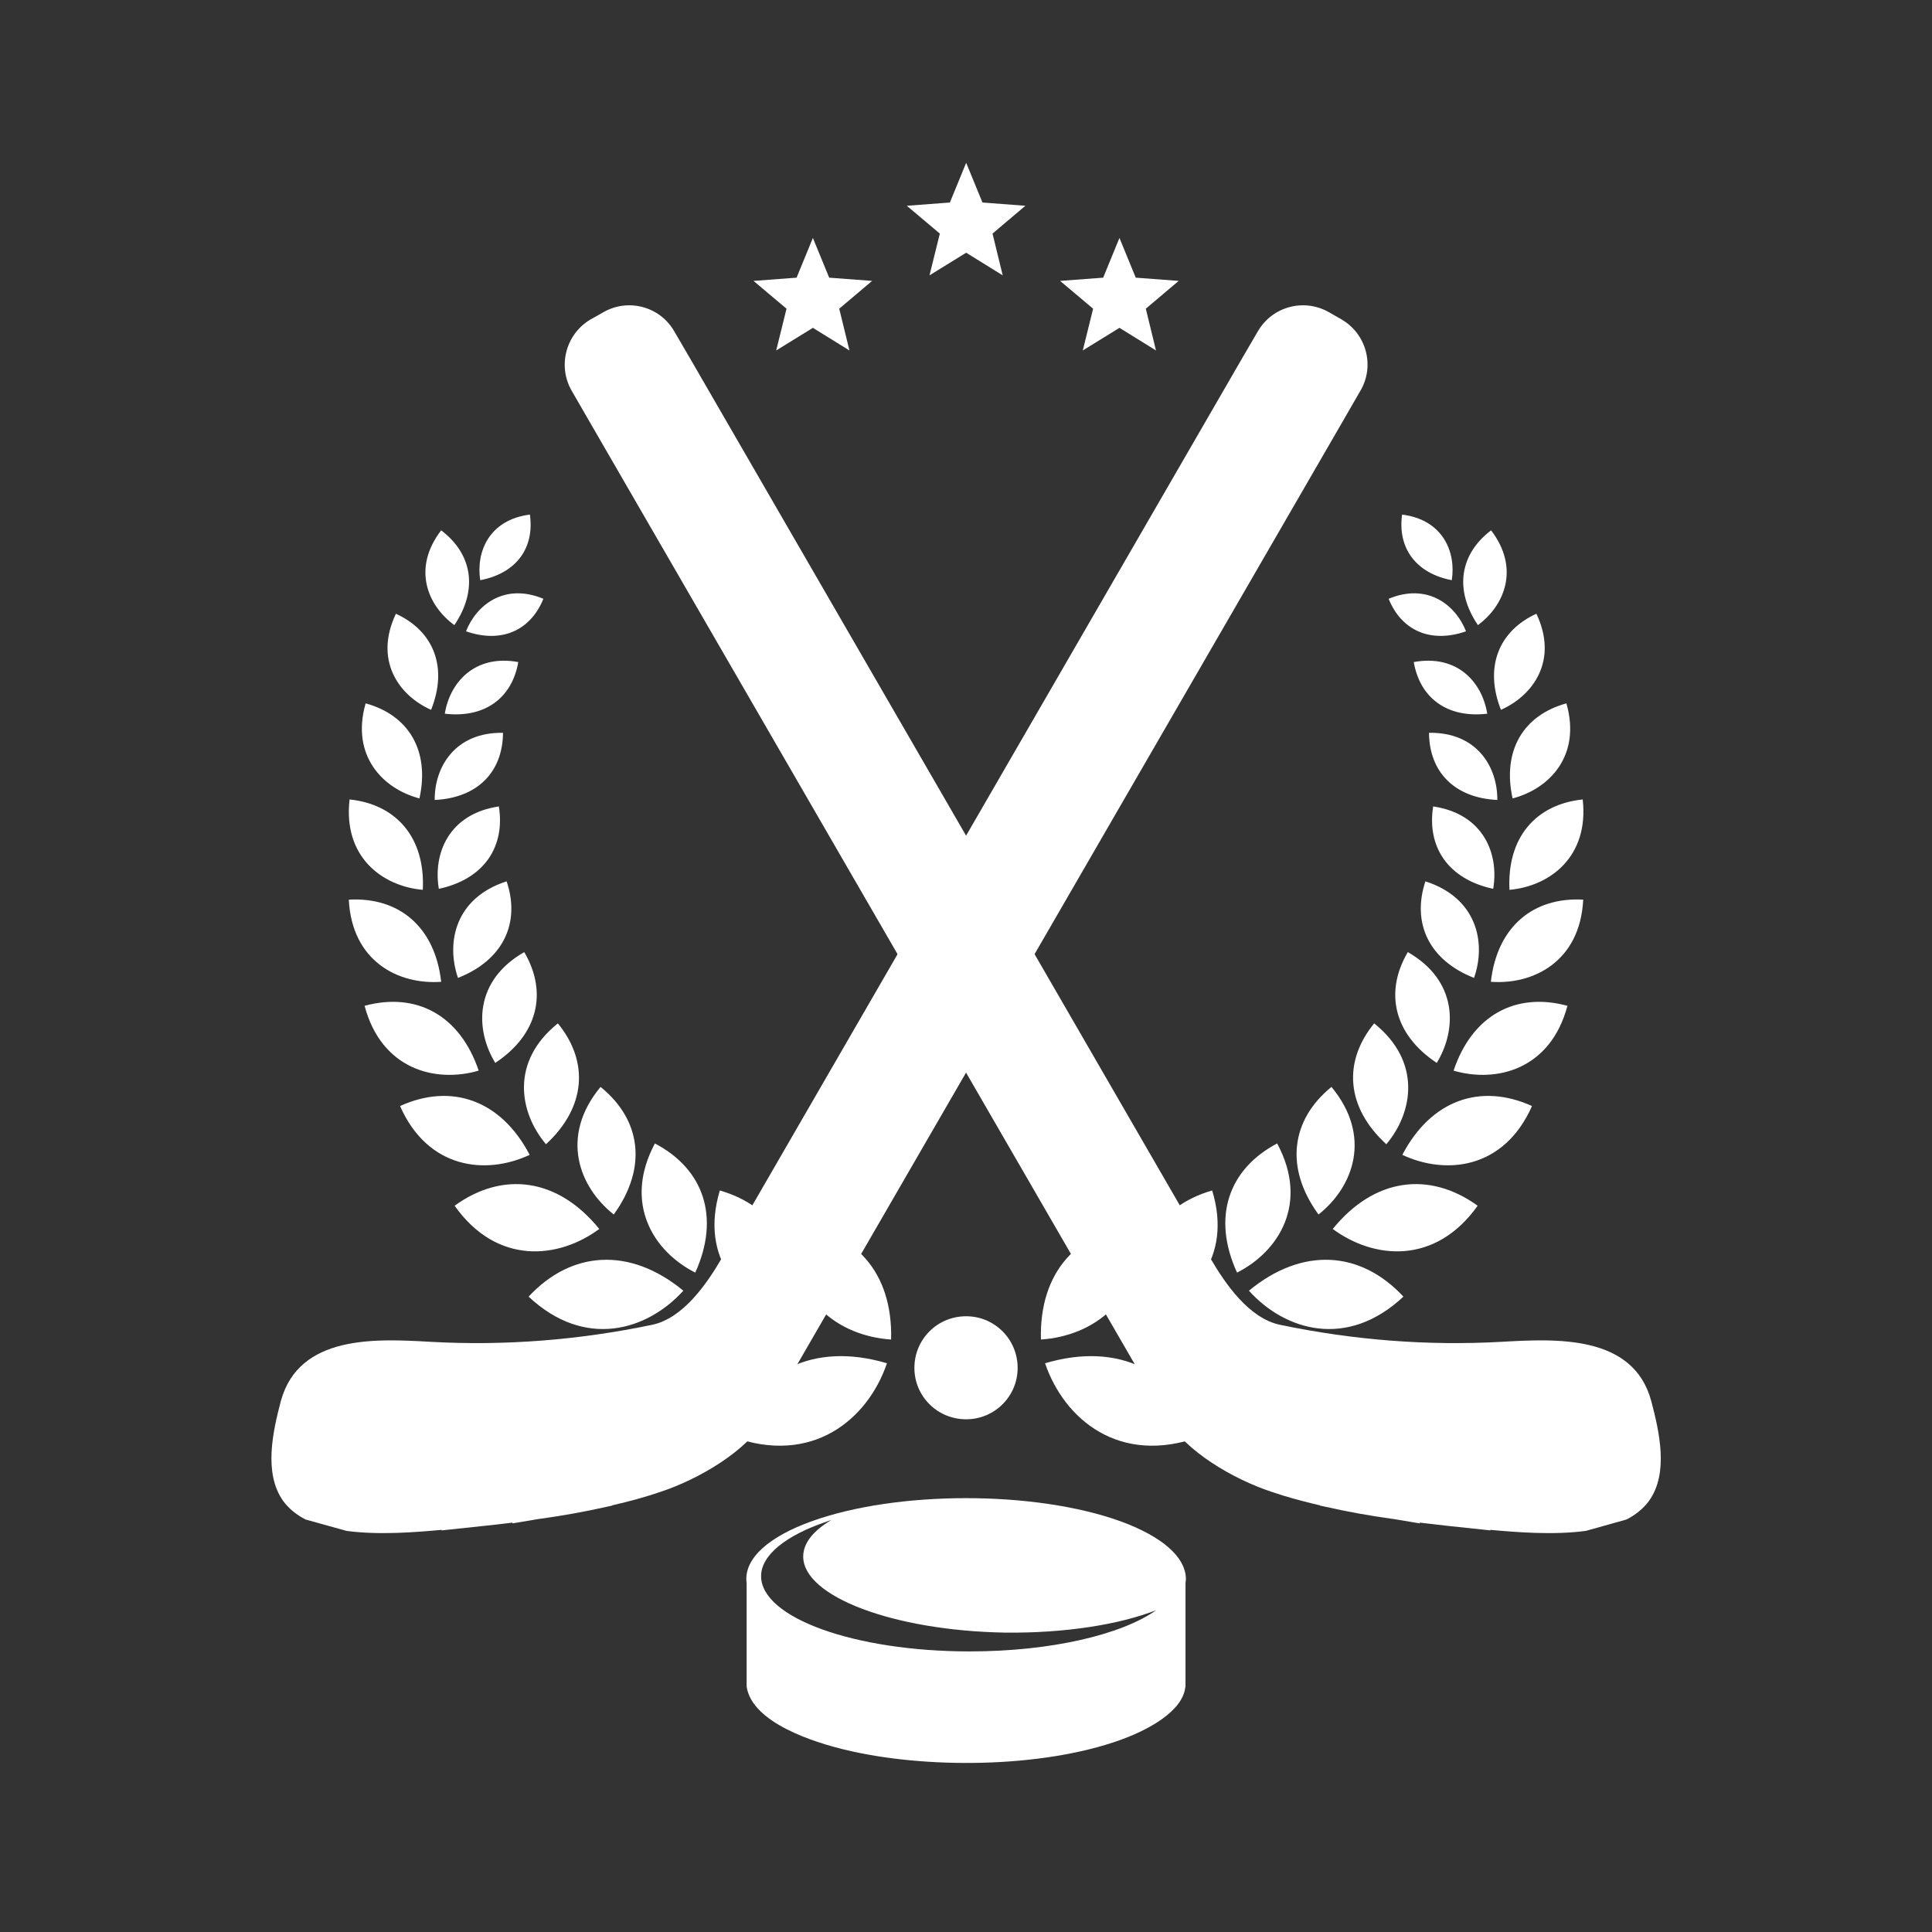 <svg xmlns="http://www.w3.org/2000/svg" xmlns:xlink="http://www.w3.org/1999/xlink" width="500" zoomAndPan="magnify" viewBox="0 0 375 375" height="500" preserveAspectRatio="xMidYMid meet" version="1.0"><rect x="0" y="0" width="375" height="375" fill="#333333" stroke="none"/><defs><clipPath id="2193459eee"><path d="M 176 31.367 L 200 31.367 L 200 54 L 176 54 Z M 176 31.367 " clip-rule="nonzero"/></clipPath></defs><path fill="#ffffff" d="M 202.043 260 C 201.691 246.965 209.121 238.793 220.922 237.84 C 222.23 252.328 212.137 259.348 202.043 260 Z M 172.961 260 C 173.316 246.965 165.883 238.793 154.082 237.84 C 152.777 252.328 162.871 259.348 172.961 260 Z M 153.027 255.336 C 155.891 243.203 150.516 234.18 139.719 231.07 C 135.75 244.309 143.785 252.777 153.027 255.336 Z M 151.418 259.449 C 138.863 252.73 127.312 255.984 120.684 266.914 C 134.094 275.238 145.844 268.871 151.418 259.449 Z M 134.949 247.012 C 139.82 236.285 136.605 226.91 127.113 221.945 C 120.938 233.527 126.812 242.902 134.949 247.012 Z M 132.637 250.523 C 122.242 241.953 110.891 242.754 102.605 251.676 C 113.555 261.953 125.656 258.238 132.637 250.523 Z M 119.129 235.734 C 125.707 226.66 124.453 217.336 116.566 210.969 C 108.633 220.543 112.348 230.371 119.129 235.734 Z M 116.316 238.543 C 108.281 228.617 97.582 227.262 88.242 234.031 C 96.43 245.609 108.379 244.406 116.316 238.543 Z M 105.973 222.098 C 113.754 214.93 114.355 206.059 108.281 198.637 C 99.09 206.004 100.699 215.832 105.973 222.098 Z M 102.809 224.156 C 97.23 213.477 87.59 210.168 77.648 214.68 C 83.07 226.961 94.371 228.113 102.809 224.156 Z M 96.129 206.309 C 104.465 200.793 106.32 192.57 101.754 184.801 C 92.109 190.316 92.109 199.691 96.129 206.309 Z M 92.914 207.812 C 89.25 196.984 80.762 192.52 70.766 195.227 C 74.031 207.512 84.426 210.27 92.914 207.812 Z M 88.895 189.812 C 97.684 186.355 101.051 179.137 98.336 171.066 C 88.344 174.273 86.535 182.945 88.895 189.812 Z M 85.633 190.566 C 84.426 179.891 77.445 174.07 67.703 174.625 C 68.305 186.605 77.348 191.168 85.633 190.566 Z M 85.18 172.52 C 93.867 170.664 98.086 164.449 96.832 156.527 C 87.039 157.98 84.027 165.75 85.18 172.52 Z M 82.066 172.719 C 82.57 162.594 76.945 156.125 67.855 155.172 C 66.551 166.355 74.23 172.02 82.066 172.719 Z M 84.375 155.273 C 92.715 154.875 97.582 149.809 97.633 142.238 C 88.344 142.09 84.328 148.855 84.375 155.273 Z M 81.414 154.973 C 83.473 145.648 79.254 138.781 70.969 136.523 C 68.055 146.699 74.332 153.117 81.414 154.973 Z M 86.336 138.531 C 94.117 139.434 99.395 135.473 100.598 128.504 C 92.059 126.949 87.289 132.562 86.336 138.531 Z M 83.672 137.777 C 86.988 129.508 84.176 122.484 76.844 119.129 C 72.574 128.105 77.348 134.973 83.672 137.777 Z M 90.453 122.539 C 97.383 124.945 103.008 122.34 105.469 116.223 C 97.988 113.113 92.512 117.328 90.453 122.539 Z M 88.191 121.336 C 92.863 114.418 91.656 107.5 85.633 102.938 C 79.957 110.305 82.969 117.523 88.191 121.336 Z M 93.215 112.613 C 100.297 111.262 103.762 106.297 102.855 99.879 C 94.922 100.883 92.359 107.148 93.215 112.613 Z M 172.16 264.609 C 157.797 260.348 146.598 266.164 142.078 278.848 C 157.695 284.562 168.445 275.484 172.16 264.609 Z M 187.527 255.484 C 193.055 255.484 197.523 259.945 197.523 265.512 C 197.523 271.023 193.055 275.484 187.527 275.484 C 181.953 275.484 177.484 271.023 177.484 265.512 C 177.484 259.945 181.953 255.484 187.527 255.484 Z M 221.977 255.336 C 219.164 243.203 224.492 234.18 235.285 231.07 C 239.305 244.309 231.219 252.777 221.977 255.336 Z M 223.637 259.449 C 236.141 252.73 247.691 255.984 254.32 266.914 C 240.914 275.238 229.16 268.871 223.637 259.449 Z M 240.109 247.012 C 235.188 236.285 238.449 226.91 247.895 221.945 C 254.117 233.527 248.242 242.902 240.109 247.012 Z M 242.418 250.523 C 252.812 241.953 264.113 242.754 272.398 251.676 C 261.449 261.953 249.348 258.238 242.418 250.523 Z M 255.926 235.734 C 249.297 226.66 250.602 217.336 258.438 210.969 C 266.371 220.543 262.707 230.371 255.926 235.734 Z M 258.688 238.543 C 266.727 228.617 277.422 227.262 286.812 234.031 C 278.574 245.609 266.625 244.406 258.688 238.543 Z M 269.086 222.098 C 261.25 214.93 260.648 206.059 266.727 198.637 C 275.914 206.004 274.355 215.832 269.086 222.098 Z M 272.195 224.156 C 277.773 213.477 287.414 210.168 297.359 214.68 C 291.938 226.961 280.637 228.113 272.195 224.156 Z M 278.875 206.309 C 270.539 200.793 268.68 192.57 273.254 184.801 C 282.895 190.316 282.895 199.691 278.875 206.309 Z M 282.141 207.812 C 285.758 196.984 294.293 192.52 304.238 195.227 C 300.973 207.512 290.578 210.27 282.141 207.812 Z M 286.109 189.812 C 277.32 186.355 274.008 179.137 276.668 171.066 C 286.66 174.273 288.52 182.945 286.109 189.812 Z M 289.375 190.566 C 290.578 179.891 297.609 174.07 307.301 174.625 C 306.699 186.605 297.66 191.168 289.375 190.566 Z M 289.828 172.52 C 281.137 170.664 276.918 164.449 278.176 156.527 C 287.969 157.98 290.98 165.75 289.828 172.52 Z M 292.988 172.719 C 292.488 162.594 298.062 156.125 307.203 155.172 C 308.457 166.355 300.773 172.02 292.988 172.719 Z M 290.629 155.273 C 282.293 154.875 277.422 149.809 277.371 142.238 C 286.66 142.09 290.68 148.855 290.629 155.273 Z M 293.594 154.973 C 291.531 145.648 295.75 138.781 304.039 136.523 C 306.949 146.699 300.723 153.117 293.594 154.973 Z M 288.672 138.531 C 280.887 139.434 275.613 135.473 274.41 128.504 C 282.996 126.949 287.719 132.562 288.672 138.531 Z M 291.332 137.777 C 288.07 129.508 290.879 122.484 298.211 119.129 C 302.48 128.105 297.66 134.973 291.332 137.777 Z M 284.555 122.539 C 277.621 124.945 271.996 122.34 269.535 116.223 C 277.02 113.113 282.492 117.328 284.555 122.539 Z M 286.863 121.336 C 282.191 114.418 283.398 107.5 289.422 102.938 C 295.047 110.305 292.035 117.523 286.863 121.336 Z M 281.789 112.613 C 274.758 111.262 271.242 106.297 272.148 99.879 C 280.082 100.883 282.645 107.148 281.789 112.613 Z M 202.844 264.609 C 217.207 260.348 228.406 266.164 232.926 278.848 C 217.309 284.562 206.562 275.484 202.844 264.609 Z M 202.844 264.609 " fill-opacity="1" fill-rule="nonzero"/><path fill="#ffffff" d="M 157.781 46.184 L 160.945 53.895 L 169.277 54.523 L 162.895 59.918 L 164.875 68.023 L 157.781 63.633 L 150.66 68.023 L 152.664 59.918 L 146.258 54.523 L 154.617 53.895 Z M 157.781 46.184 " fill-opacity="1" fill-rule="evenodd"/><g clip-path="url(#2193459eee)"><path fill="#ffffff" d="M 187.531 31.602 L 190.699 39.309 L 199.027 39.941 L 192.648 45.34 L 194.625 53.445 L 187.531 49.051 L 180.414 53.445 L 182.422 45.34 L 176.012 39.941 L 184.371 39.309 Z M 187.531 31.602 " fill-opacity="1" fill-rule="evenodd"/></g><path fill="#ffffff" d="M 217.285 46.184 L 220.449 53.895 L 228.781 54.523 L 222.402 59.918 L 224.379 68.023 L 217.285 63.633 L 210.168 68.023 L 212.172 59.918 L 205.766 54.523 L 214.125 53.895 Z M 217.285 46.184 " fill-opacity="1" fill-rule="evenodd"/><path fill="#ffffff" d="M 289.281 296.945 L 289.281 297.047 L 281.195 296.191 C 279.336 295.992 277.43 295.742 275.574 295.539 L 275.574 295.691 L 270.5 294.84 L 270.148 294.789 L 270.098 294.789 C 265.828 294.188 261.559 293.438 257.391 292.484 L 256.188 292.23 L 256.188 292.184 C 252.922 291.43 249.758 290.574 246.695 289.523 C 239.613 287.168 230.07 281.805 226.203 275.086 C 188.742 210.316 151.277 145.551 113.812 80.781 C 112.859 79.125 111.902 77.473 110.949 75.816 C 108.188 71.004 109.844 64.789 114.668 61.98 C 115.469 61.527 116.277 61.078 117.078 60.625 C 121.898 57.82 128.125 59.473 130.887 64.336 C 131.891 66.043 132.895 67.797 133.902 69.5 C 167.547 127.699 201.246 185.906 234.895 244.156 C 237.805 249.168 242.426 255.887 248.449 257.145 C 262.613 260.098 276.977 261.25 291.391 260.449 C 301.988 259.848 317.055 258.996 320.516 271.977 C 322.074 277.895 323.934 285.965 320.066 291.328 C 318.961 292.836 317.453 294.039 315.695 294.938 L 307.812 297.145 C 301.434 297.996 294.254 297.395 289.281 296.945 Z M 289.281 296.945 " fill-opacity="1" fill-rule="evenodd"/><path fill="#ffffff" d="M 229.066 247.516 C 214.051 221.547 150.473 111.66 128.023 72.859 C 126.922 70.953 125.914 69.25 125.062 67.695 C 124.109 66.094 122.051 65.539 120.441 66.441 C 119.738 66.844 118.734 67.445 118.031 67.844 C 116.426 68.75 115.871 70.855 116.828 72.457 C 117.68 73.961 118.633 75.566 119.688 77.371 C 144.098 119.629 214.855 241.953 232.082 271.727 C 233.637 274.434 239.363 280 248.852 283.156 C 262.816 287.82 282.551 289.574 286.969 289.977 C 287.672 290.027 288.379 290.078 289.082 290.125 C 294.957 290.676 311.125 292.184 314.59 287.371 C 316.902 284.211 314.691 276.289 313.988 273.734 C 312.133 266.762 303.945 266.516 291.793 267.164 C 276.625 268.07 261.762 266.816 247.098 263.758 C 237.656 261.801 231.68 252.027 229.066 247.516 Z M 229.066 247.516 " fill-opacity="1" fill-rule="evenodd"/><path fill="#ffffff" d="M 227.309 248.52 C 193.613 190.316 159.965 132.113 126.27 73.863 C 125.312 72.156 124.309 70.453 123.305 68.699 C 122.902 68.047 122.098 67.844 121.445 68.195 C 120.645 68.648 119.84 69.148 119.035 69.602 C 118.434 69.953 118.184 70.805 118.582 71.457 L 118.984 72.156 C 120.391 71.809 121.949 72.406 122.754 73.711 C 123.656 75.266 124.609 77.02 125.715 78.926 C 148.164 117.727 211.742 227.613 226.758 253.531 C 229.367 258.094 235.344 267.816 244.785 269.824 C 259.449 272.832 274.316 274.086 289.48 273.23 C 301.633 272.531 309.82 272.781 311.68 279.75 C 312.031 281.004 312.684 283.461 313.035 286.016 C 314.492 283.559 312.684 276.742 312.031 274.234 C 311.781 273.285 311.328 272.379 310.625 271.676 C 307.16 268.07 296.461 268.969 291.891 269.223 C 276.727 270.074 261.559 268.82 246.695 265.762 C 237.703 263.855 231.629 255.984 227.309 248.52 Z M 227.309 248.52 " fill-opacity="1" fill-rule="evenodd"/><path fill="#ffffff" d="M 262.113 286.516 C 263.918 286.918 265.68 287.219 267.387 287.52 L 264.023 266.465 C 262.266 266.266 260.504 266.066 258.801 265.816 Z M 275.973 288.77 C 277.883 289.023 279.637 289.223 281.195 289.375 L 277.684 267.363 C 275.922 267.363 274.215 267.266 272.508 267.164 Z M 275.973 288.77 " fill-opacity="1" fill-rule="evenodd"/><path fill="#ffffff" d="M 118.836 292.184 L 118.836 292.23 L 117.68 292.484 C 113.461 293.438 109.191 294.188 104.926 294.789 L 104.52 294.84 L 99.449 295.691 L 99.5 295.539 C 97.543 295.789 95.633 295.992 93.777 296.191 L 85.738 297.047 L 85.738 296.945 C 80.77 297.395 73.586 297.996 67.258 297.145 L 59.324 294.938 C 57.566 294.039 56.059 292.836 54.957 291.328 C 51.141 285.965 52.945 277.895 54.504 271.977 C 58.02 258.996 73.035 259.848 83.629 260.449 C 98.043 261.25 112.406 260.098 126.57 257.145 C 132.598 255.887 137.215 249.168 140.129 244.156 C 173.824 185.906 207.473 127.699 241.121 69.5 C 242.125 67.797 243.129 66.043 244.133 64.336 C 246.945 59.473 253.121 57.82 257.992 60.625 C 258.801 61.078 259.551 61.527 260.355 61.98 C 265.227 64.789 266.883 71.004 264.07 75.816 C 263.117 77.473 262.16 79.125 261.207 80.781 C 223.742 145.551 186.281 210.316 148.816 275.086 C 144.949 281.805 135.406 287.168 128.328 289.523 C 125.312 290.574 122.098 291.43 118.836 292.184 Z M 118.836 292.184 " fill-opacity="1" fill-rule="evenodd"/><path fill="#ffffff" d="M 146.004 247.516 C 161.02 221.547 224.547 111.66 246.996 72.859 C 248.102 70.953 249.105 69.25 250.008 67.695 C 250.914 66.094 252.973 65.539 254.578 66.441 C 255.281 66.844 256.336 67.445 256.988 67.844 C 258.598 68.75 259.148 70.855 258.246 72.457 C 257.34 73.961 256.387 75.566 255.383 77.371 C 230.926 119.629 160.164 241.953 142.992 271.727 C 141.383 274.434 135.656 280 126.219 283.156 C 112.258 287.82 92.469 289.574 88.051 289.977 C 87.348 290.027 86.645 290.078 85.988 290.125 C 80.066 290.676 63.895 292.184 60.48 287.371 C 58.168 284.211 60.379 276.289 61.031 273.734 C 62.941 266.762 71.074 266.516 83.23 267.164 C 98.395 268.07 113.309 266.816 127.926 263.758 C 137.367 261.801 143.344 252.027 146.004 247.516 Z M 146.004 247.516 " fill-opacity="1" fill-rule="evenodd"/><path fill="#ffffff" d="M 147.762 248.52 C 181.41 190.316 215.055 132.113 248.754 73.863 C 249.758 72.156 250.762 70.453 251.719 68.699 C 252.117 68.047 252.922 67.844 253.574 68.195 C 254.379 68.648 255.18 69.148 255.984 69.602 C 256.641 69.953 256.84 70.805 256.488 71.457 L 256.035 72.156 C 254.629 71.809 253.07 72.406 252.27 73.711 C 251.414 75.266 250.41 77.02 249.305 78.926 C 226.859 117.727 163.328 227.613 148.316 253.531 C 145.652 258.094 139.676 267.816 130.234 269.824 C 115.621 272.832 100.707 274.086 85.539 273.23 C 73.387 272.531 65.199 272.781 63.34 279.75 C 63.039 281.004 62.336 283.461 61.988 286.016 C 60.582 283.559 62.336 276.742 62.988 274.234 C 63.242 273.285 63.691 272.379 64.395 271.676 C 67.863 268.07 78.559 268.969 83.129 269.223 C 98.348 270.074 113.461 268.82 128.328 265.762 C 137.316 263.855 143.395 255.984 147.762 248.52 Z M 147.762 248.52 " fill-opacity="1" fill-rule="evenodd"/><path fill="#ffffff" d="M 112.91 286.516 C 111.152 286.918 109.344 287.219 107.637 287.52 L 111.051 266.465 C 112.758 266.266 114.516 266.066 116.277 265.816 Z M 99.047 288.77 C 97.141 289.023 95.383 289.223 93.824 289.375 L 97.391 267.363 C 99.098 267.363 100.805 267.266 102.562 267.164 Z M 99.047 288.77 " fill-opacity="1" fill-rule="evenodd"/><path fill="#ffffff" d="M 144.922 307.324 L 144.922 327.383 C 146.012 334.523 158.391 338.258 163.844 339.582 C 179.414 343.391 202.148 343.234 217.488 337.715 C 221.383 336.316 228.777 332.977 229.949 328.156 L 230.105 327.301 L 230.105 307.324 C 230.105 307.09 230.184 306.781 230.184 306.551 C 230.184 302.117 225.355 298.152 217.488 295.281 C 200.906 289.293 174.121 289.293 157.535 295.281 C 149.516 298.152 144.223 302.426 144.922 307.324 Z M 160.418 295.355 C 152.633 297.996 147.727 301.809 147.727 305.926 C 147.727 314.012 165.867 320.539 188.215 320.539 C 204.02 320.539 217.723 317.273 224.418 312.535 C 217.258 315.328 206.668 317.035 194.984 316.887 C 173.422 316.496 155.902 309.891 155.902 302.117 C 155.902 299.477 157.926 297.062 161.352 295.043 C 161.039 295.121 160.883 295.199 160.418 295.355 Z M 160.418 295.355 " fill-opacity="1" fill-rule="evenodd"/></svg>